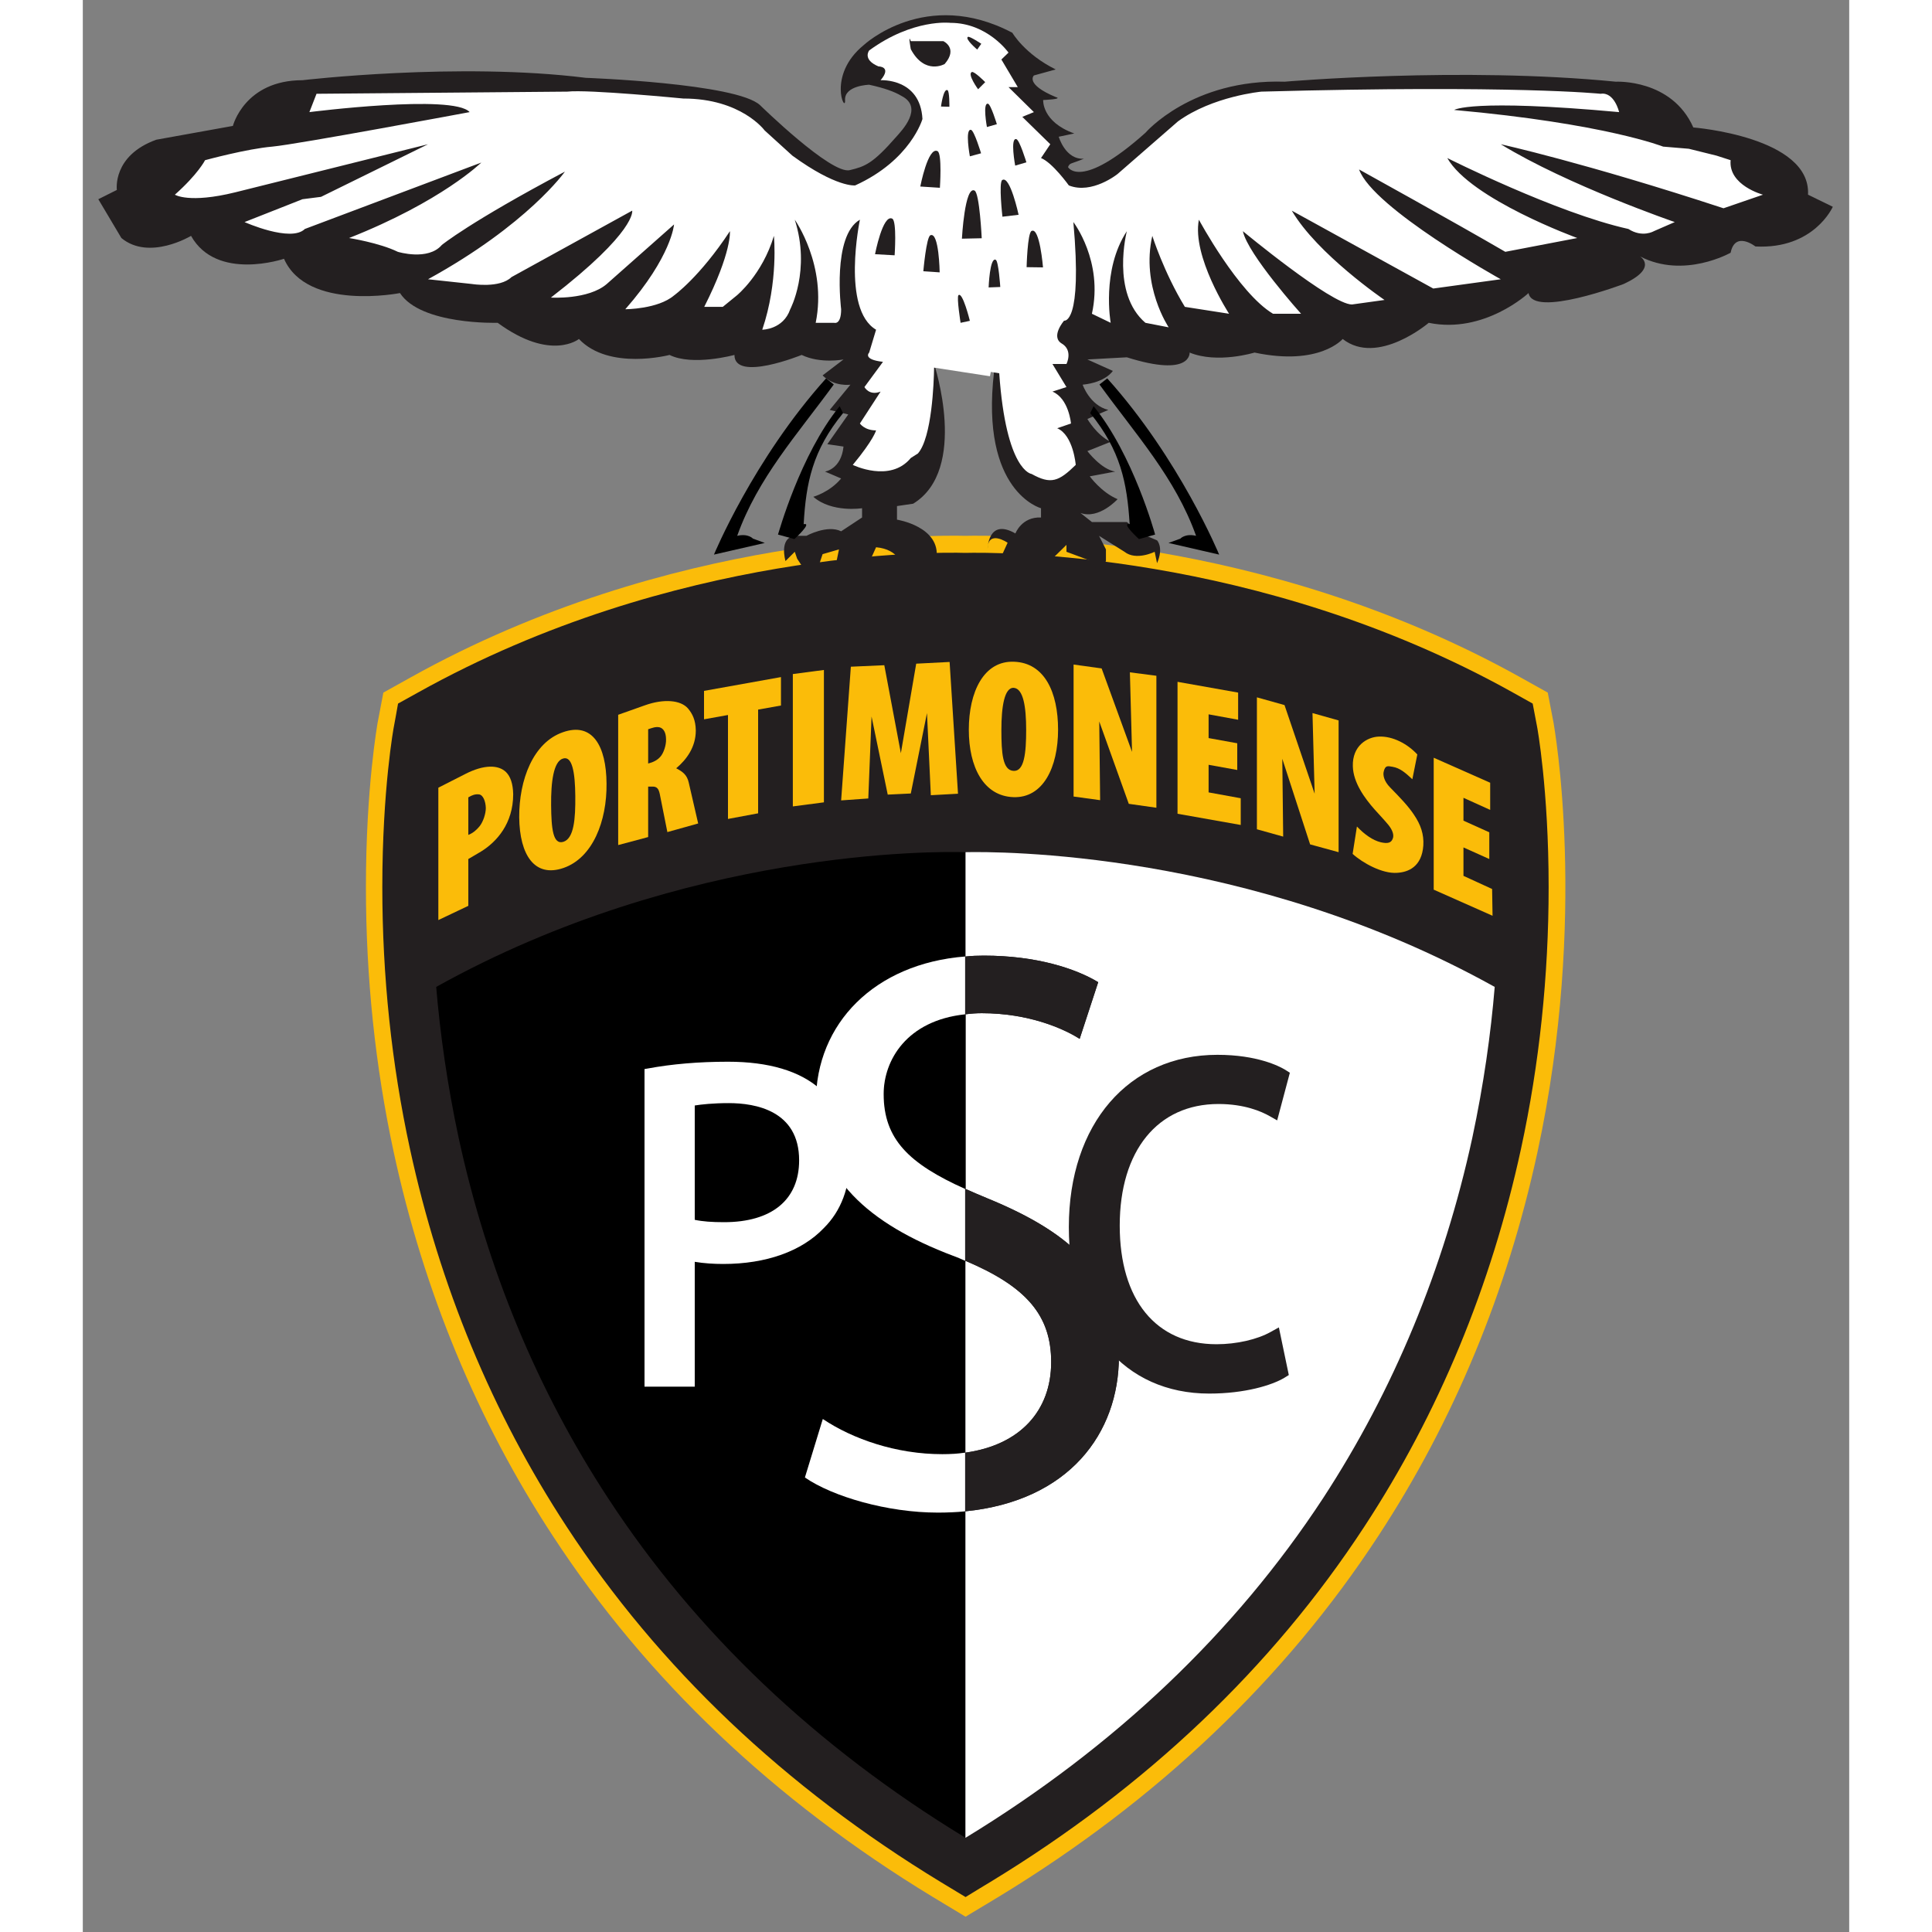<?xml version="1.0" encoding="UTF-8"?>
<svg xmlns="http://www.w3.org/2000/svg" xmlns:xlink="http://www.w3.org/1999/xlink" width="32px" height="32px" viewBox="0 0 32 35" version="1.1">
<rect x="0" y="0" width="32" height="35" fill="#808080" stroke="none"/>
<g id="surface1">
<path style=" stroke:none;fill-rule:nonzero;fill:rgb(98.431%,73.725%,3.529%);fill-opacity:1;" d="M 26.645 13.098 L 26.539 12.547 L 26.055 12.277 C 21.355 9.652 16.523 9.695 15.988 9.707 C 15.457 9.695 10.656 9.637 5.93 12.277 L 5.445 12.547 L 5.34 13.098 C 5.34 13.109 5.129 14.258 5.129 16.07 C 5.129 17.703 5.297 19.32 5.633 20.875 C 6.18 23.402 7.148 25.738 8.512 27.82 C 10.211 30.422 12.527 32.621 15.395 34.363 L 15.992 34.723 L 16.59 34.363 C 19.457 32.621 21.773 30.422 23.473 27.82 C 24.836 25.738 25.805 23.402 26.352 20.875 C 27.281 16.578 26.648 13.133 26.645 13.098 Z M 26.645 13.098 "/>
<path style=" stroke:none;fill-rule:nonzero;fill:rgb(13.725%,12.157%,12.549%);fill-opacity:1;" d="M 6.07 12.547 C 10.727 9.949 15.461 10 15.984 10.016 C 16.516 10.004 21.277 9.961 25.91 12.547 C 25.91 12.547 26.195 12.707 26.266 12.746 C 26.273 12.777 26.344 13.156 26.344 13.156 C 26.348 13.168 26.555 14.305 26.555 16.07 C 26.555 17.68 26.387 19.277 26.055 20.809 C 25.516 23.297 24.562 25.602 23.219 27.652 C 21.547 30.211 19.262 32.379 16.434 34.098 C 16.434 34.098 16.078 34.312 15.992 34.367 C 15.953 34.344 15.547 34.098 15.547 34.098 C 12.719 32.379 10.434 30.211 8.762 27.652 C 7.418 25.598 6.465 23.297 5.926 20.809 C 5.594 19.277 5.426 17.684 5.426 16.07 C 5.426 14.301 5.633 13.168 5.637 13.156 C 5.637 13.156 5.707 12.777 5.711 12.746 C 5.742 12.73 6.07 12.547 6.07 12.547 Z M 6.07 12.547 "/>
<path style=" stroke:none;fill-rule:nonzero;fill:rgb(100%,100%,100%);fill-opacity:1;" d="M 17.543 24.676 C 17.543 23.832 17.098 23.309 15.988 22.84 L 15.988 26.316 C 16.977 26.18 17.543 25.559 17.543 24.676 Z M 17.543 24.676 "/>
<path style=" stroke:none;fill-rule:nonzero;fill:rgb(0%,0%,0%);fill-opacity:1;" d="M 14.508 19.82 C 14.508 20.637 14.965 21.082 15.984 21.539 L 15.984 18.375 C 14.922 18.488 14.508 19.211 14.508 19.82 Z M 14.508 19.82 "/>
<path style=" stroke:none;fill-rule:nonzero;fill:rgb(0%,0%,0%);fill-opacity:1;" d="M 15.488 27.402 C 14.578 27.402 13.586 27.113 13.082 26.766 L 13.406 25.707 C 13.949 26.07 14.734 26.344 15.57 26.344 C 15.719 26.344 15.855 26.336 15.984 26.316 L 15.984 22.84 C 15.914 22.809 15.844 22.777 15.766 22.75 C 14.23 22.168 13.281 21.328 13.281 19.965 C 13.281 18.539 14.348 17.457 15.984 17.328 L 15.984 15.438 C 15.48 15.422 10.906 15.371 6.402 17.879 C 6.473 18.723 6.602 19.645 6.809 20.613 C 7.324 22.988 8.234 25.184 9.516 27.141 C 11.109 29.578 13.285 31.645 15.984 33.289 L 15.984 27.379 C 15.828 27.395 15.66 27.402 15.488 27.402 Z M 15.488 27.402 "/>
<path style=" stroke:none;fill-rule:nonzero;fill:rgb(100%,100%,100%);fill-opacity:1;" d="M 15.992 15.438 L 15.992 17.328 C 16.102 17.316 16.211 17.312 16.324 17.312 C 17.277 17.312 17.988 17.547 18.395 17.793 L 18.059 18.82 C 17.766 18.633 17.137 18.355 16.285 18.355 C 16.18 18.355 16.086 18.363 15.992 18.375 L 15.992 21.539 C 16.113 21.594 16.242 21.648 16.383 21.707 C 17.977 22.359 18.77 23.141 18.77 24.574 C 18.77 25.965 17.867 27.191 15.988 27.379 L 15.988 33.289 C 15.988 33.289 15.988 33.289 15.992 33.293 C 18.691 31.648 20.871 29.578 22.469 27.141 C 23.746 25.184 24.656 22.988 25.172 20.613 C 25.379 19.645 25.508 18.723 25.578 17.879 C 21.117 15.395 16.535 15.426 15.992 15.438 Z M 15.992 15.438 "/>
<path style=" stroke:none;fill-rule:nonzero;fill:rgb(13.725%,12.157%,12.549%);fill-opacity:1;" d="M 17.543 24.676 C 17.543 25.559 16.977 26.18 15.988 26.316 L 15.988 27.379 C 17.867 27.191 18.77 25.965 18.77 24.574 C 18.77 23.141 17.977 22.359 16.383 21.707 C 16.242 21.648 16.113 21.594 15.992 21.539 L 15.988 22.84 C 17.098 23.309 17.543 23.832 17.543 24.676 Z M 17.543 24.676 "/>
<path style=" stroke:none;fill-rule:nonzero;fill:rgb(13.725%,12.157%,12.549%);fill-opacity:1;" d="M 16.285 18.355 C 17.137 18.355 17.766 18.633 18.059 18.82 L 18.395 17.793 C 17.988 17.547 17.277 17.312 16.324 17.312 C 16.211 17.312 16.102 17.316 15.992 17.328 L 15.992 18.375 C 16.086 18.363 16.18 18.355 16.285 18.355 Z M 16.285 18.355 "/>
<path style=" stroke:none;fill-rule:nonzero;fill:rgb(100%,100%,100%);fill-opacity:1;" d="M 15.57 26.344 C 14.734 26.344 13.949 26.07 13.406 25.707 L 13.082 26.766 C 13.586 27.113 14.578 27.402 15.488 27.402 C 15.66 27.402 15.828 27.395 15.984 27.379 L 15.984 26.316 C 15.855 26.336 15.719 26.344 15.57 26.344 Z M 15.57 26.344 "/>
<path style=" stroke:none;fill-rule:nonzero;fill:rgb(100%,100%,100%);fill-opacity:1;" d="M 14.508 19.82 C 14.508 19.211 14.922 18.488 15.984 18.375 L 15.984 17.328 C 14.348 17.457 13.281 18.539 13.281 19.965 C 13.281 21.328 14.23 22.168 15.766 22.75 C 15.844 22.777 15.914 22.809 15.984 22.84 L 15.984 21.539 C 14.965 21.082 14.508 20.637 14.508 19.82 Z M 14.508 19.82 "/>
<path style=" stroke:none;fill-rule:nonzero;fill:rgb(0%,0%,0%);fill-opacity:1;" d="M 15.988 22.84 C 15.988 22.84 15.988 22.84 15.984 22.84 L 15.984 26.316 C 15.988 26.316 15.988 26.316 15.988 26.316 Z M 15.988 22.84 "/>
<path style=" stroke:none;fill-rule:nonzero;fill:rgb(0%,0%,0%);fill-opacity:1;" d="M 15.984 21.539 C 15.988 21.539 15.988 21.539 15.992 21.539 L 15.992 18.375 C 15.988 18.375 15.988 18.375 15.984 18.375 Z M 15.984 21.539 "/>
<path style=" stroke:none;fill-rule:nonzero;fill:rgb(0%,0%,0%);fill-opacity:1;" d="M 15.984 27.379 L 15.984 33.289 C 15.988 33.289 15.988 33.289 15.988 33.289 L 15.988 27.379 C 15.988 27.379 15.988 27.379 15.984 27.379 Z M 15.984 27.379 "/>
<path style=" stroke:none;fill-rule:nonzero;fill:rgb(100%,100%,100%);fill-opacity:1;" d="M 13.355 19.727 C 12.988 19.402 12.426 19.234 11.688 19.234 C 11.152 19.234 10.668 19.277 10.246 19.355 L 10.176 19.367 L 10.176 25.121 L 11.086 25.121 C 11.086 25.121 11.086 23.035 11.086 22.859 C 11.254 22.887 11.43 22.898 11.602 22.898 C 12.379 22.898 13.023 22.668 13.422 22.25 C 13.738 21.938 13.898 21.512 13.898 20.977 C 13.898 20.469 13.707 20.027 13.355 19.727 M 11.617 22.141 C 11.402 22.141 11.227 22.129 11.086 22.098 L 11.086 20.027 C 11.203 20.008 11.414 19.984 11.703 19.984 C 12.18 19.984 12.977 20.117 12.977 21.02 C 12.977 21.734 12.484 22.141 11.617 22.141 Z M 11.617 22.141 "/>
<path style=" stroke:none;fill-rule:nonzero;fill:rgb(13.725%,12.157%,12.549%);fill-opacity:1;" d="M 21.52 24.129 C 21.277 24.266 20.902 24.352 20.539 24.352 C 19.441 24.352 18.785 23.547 18.785 22.203 C 18.785 20.844 19.473 20 20.574 20 C 21.047 20 21.355 20.137 21.5 20.219 L 21.637 20.297 L 21.867 19.434 L 21.781 19.379 C 21.676 19.316 21.277 19.109 20.555 19.109 C 18.945 19.109 17.863 20.363 17.863 22.23 C 17.863 24.062 18.863 25.246 20.406 25.246 C 21.055 25.246 21.543 25.094 21.766 24.961 L 21.848 24.91 L 21.668 24.047 C 21.668 24.047 21.52 24.129 21.52 24.129 Z M 21.52 24.129 "/>
<path style=" stroke:none;fill-rule:nonzero;fill:rgb(13.725%,12.157%,12.549%);fill-opacity:1;" d="M 16.84 0.594 C 16.84 0.594 17.062 0.98 17.625 1.258 L 17.23 1.367 C 17.23 1.367 17.062 1.523 17.625 1.758 C 17.773 1.797 17.398 1.812 17.398 1.812 C 17.398 1.812 17.371 2.207 17.961 2.418 L 17.68 2.477 C 17.68 2.477 17.801 2.898 18.137 2.875 C 17.891 2.977 17.883 2.945 17.848 3.027 C 17.848 3.027 18.074 3.457 19.25 2.406 C 19.25 2.406 20.09 1.426 21.773 1.48 C 21.773 1.48 24.973 1.203 27.773 1.48 C 27.773 1.48 28.785 1.426 29.176 2.309 C 29.176 2.309 31.309 2.477 31.254 3.527 L 31.703 3.746 C 31.703 3.746 31.363 4.52 30.301 4.465 C 30.301 4.465 29.934 4.176 29.852 4.578 C 29.852 4.578 29.008 5.059 28.211 4.645 C 28.211 4.645 28.547 4.852 27.914 5.145 C 27.914 5.145 26.273 5.766 26.191 5.309 C 26.191 5.309 25.391 6.055 24.383 5.848 C 24.383 5.848 23.457 6.637 22.824 6.141 C 22.824 6.141 22.406 6.637 21.227 6.387 C 21.227 6.387 20.555 6.594 20.051 6.387 C 20.051 6.387 20.09 6.844 18.914 6.473 L 18.199 6.512 L 18.66 6.719 C 18.66 6.719 18.535 6.926 18.113 6.969 C 18.113 6.969 18.242 7.344 18.578 7.426 L 18.199 7.59 C 18.199 7.59 18.367 7.883 18.621 8.004 L 18.199 8.172 C 18.199 8.172 18.449 8.504 18.703 8.543 L 18.242 8.629 C 18.242 8.629 18.449 8.918 18.746 9.043 C 18.746 9.043 18.41 9.414 18.074 9.293 L 18.281 9.457 L 18.914 9.457 L 19.168 9.664 L 19.461 9.789 C 19.461 9.789 19.586 9.914 19.461 10.203 L 19.418 9.996 C 19.418 9.996 19.082 10.164 18.871 9.996 L 18.41 9.707 L 18.535 9.953 L 18.535 10.164 L 18.41 10.371 L 18.27 10.164 L 17.82 9.996 L 17.82 9.871 L 17.609 10.078 L 17.117 10.301 L 16.727 10.371 L 16.602 10.164 L 16.754 9.832 C 16.754 9.832 16.391 9.582 16.391 9.953 C 16.391 9.953 16.391 9.375 16.895 9.664 C 16.895 9.664 17.008 9.359 17.359 9.375 L 17.359 9.207 C 17.359 9.207 16.254 8.914 16.508 6.738 L 15.422 6.594 C 15.422 6.594 16.055 8.504 15.043 9.125 L 14.75 9.168 L 14.75 9.414 C 14.75 9.414 15.547 9.539 15.465 10.121 L 14.832 10.246 C 14.832 10.246 14.793 9.953 14.371 9.914 L 14.203 10.285 L 13.613 10.371 L 13.699 9.953 L 13.402 10.039 L 13.32 10.285 L 13.191 10.285 L 13.023 10.246 L 12.941 10.121 L 12.898 9.996 L 12.73 10.164 C 12.73 10.164 12.605 9.746 12.898 9.707 L 13.109 9.707 C 13.109 9.707 13.488 9.5 13.738 9.625 L 14.117 9.375 L 14.117 9.207 C 14.117 9.207 13.57 9.293 13.234 9 C 13.234 9 13.531 8.918 13.738 8.668 L 13.445 8.543 C 13.445 8.543 13.738 8.504 13.781 8.09 L 13.488 8.047 L 13.867 7.508 L 13.531 7.426 L 13.906 6.969 C 13.906 6.969 13.613 7.012 13.402 6.801 L 13.781 6.512 C 13.781 6.512 13.363 6.594 13.023 6.43 C 13.023 6.43 11.805 6.926 11.805 6.43 C 11.805 6.43 11.047 6.637 10.629 6.43 C 10.629 6.43 9.535 6.719 8.988 6.141 C 8.988 6.141 8.48 6.555 7.516 5.848 C 7.516 5.848 6.125 5.891 5.746 5.309 C 5.746 5.309 4.066 5.641 3.645 4.688 C 3.645 4.688 2.426 5.102 1.961 4.273 C 1.961 4.273 1.203 4.73 0.699 4.312 L 0.281 3.609 L 0.617 3.441 C 0.617 3.441 0.531 2.82 1.332 2.531 L 2.719 2.281 C 2.719 2.281 2.93 1.453 3.98 1.453 C 3.98 1.453 6.801 1.121 9.113 1.41 C 9.113 1.41 11.848 1.508 12.27 1.906 C 12.27 1.906 13.559 3.168 13.895 3.082 C 14.172 3.016 14.312 2.965 14.738 2.477 C 14.832 2.371 15.242 1.949 14.832 1.738 C 14.703 1.66 14.516 1.594 14.246 1.535 C 14.246 1.535 13.797 1.547 13.809 1.812 C 13.824 2.074 13.473 1.367 14.148 0.816 C 14.148 0.816 15.27 -0.234 16.84 0.594 "/>
<path style=" stroke:none;fill-rule:nonzero;fill:rgb(0%,0%,0%);fill-opacity:1;" d="M 19.426 9.684 L 19.133 9.766 C 19.133 9.766 18.797 9.461 18.965 9.496 C 18.918 8.746 18.801 8.16 18.25 7.484 L 18.312 7.359 C 19.027 8.234 19.422 9.668 19.426 9.684 Z M 19.426 9.684 "/>
<path style=" stroke:none;fill-rule:nonzero;fill:rgb(0%,0%,0%);fill-opacity:1;" d="M 20.586 10.047 L 19.668 9.836 L 19.883 9.758 C 19.883 9.758 19.969 9.66 20.168 9.707 C 19.793 8.656 19.078 7.875 18.418 6.965 L 18.559 6.855 C 19.875 8.32 20.586 10.047 20.586 10.047 Z M 20.586 10.047 "/>
<path style=" stroke:none;fill-rule:nonzero;fill:rgb(100%,100%,100%);fill-opacity:1;" d="M 30.438 3.527 C 30.438 3.527 29.809 3.359 29.852 2.902 L 29.598 2.82 L 29.094 2.695 L 28.629 2.656 C 28.629 2.656 27.578 2.238 24.844 1.992 C 24.844 1.992 25.141 1.785 27.832 2.031 C 27.832 2.031 27.746 1.66 27.496 1.699 C 27.496 1.699 25.938 1.535 21.352 1.66 C 21.352 1.66 20.469 1.742 19.84 2.199 L 18.746 3.152 C 18.746 3.152 18.281 3.527 17.863 3.359 C 17.863 3.359 17.566 2.945 17.359 2.863 L 17.527 2.613 L 17.02 2.117 L 17.23 2.031 L 16.77 1.578 L 16.938 1.578 L 16.641 1.078 L 16.77 0.953 C 16.77 0.953 16.391 0.414 15.719 0.414 C 15.719 0.414 15.043 0.332 14.246 0.914 C 14.246 0.914 14.117 1.078 14.414 1.203 C 14.414 1.203 14.664 1.203 14.453 1.453 C 14.453 1.453 15.172 1.41 15.211 2.156 C 15.211 2.156 15 2.902 13.992 3.359 C 13.992 3.359 13.656 3.402 12.855 2.82 L 12.352 2.363 C 12.352 2.363 11.93 1.785 10.879 1.785 C 10.879 1.785 9.156 1.617 8.777 1.66 L 4.234 1.699 L 4.105 2.031 C 4.105 2.031 6.715 1.699 7.008 2.031 C 7.008 2.031 3.898 2.613 3.434 2.656 C 2.973 2.695 2.215 2.902 2.215 2.902 C 2.215 2.902 2.09 3.152 1.668 3.527 C 1.668 3.527 1.922 3.691 2.762 3.484 L 6.254 2.613 L 4.316 3.566 L 3.98 3.609 L 2.93 4.023 C 2.93 4.023 3.77 4.398 4.023 4.148 L 7.219 2.945 C 7.219 2.945 6.504 3.648 4.824 4.312 C 4.824 4.312 5.371 4.398 5.707 4.562 C 5.707 4.562 6.254 4.73 6.504 4.438 C 6.504 4.438 7.008 4.023 8.734 3.109 C 8.734 3.109 8.062 4.066 6.254 5.059 L 7.051 5.145 C 7.051 5.145 7.555 5.227 7.766 5.02 L 9.953 3.816 C 9.953 3.816 10.039 4.188 8.48 5.391 C 8.48 5.391 9.156 5.434 9.492 5.145 L 10.711 4.066 C 10.711 4.066 10.668 4.645 9.828 5.602 C 9.828 5.602 10.418 5.602 10.711 5.352 C 10.711 5.352 11.176 5.02 11.723 4.188 C 11.723 4.188 11.762 4.562 11.258 5.559 L 11.594 5.559 L 11.848 5.352 C 11.848 5.352 12.309 4.977 12.52 4.273 C 12.52 4.273 12.605 5.102 12.309 5.973 C 12.309 5.973 12.688 5.973 12.816 5.602 C 12.816 5.602 13.191 4.895 12.898 3.98 C 12.898 3.98 13.488 4.812 13.277 5.848 L 13.613 5.848 C 13.613 5.848 13.738 5.891 13.738 5.602 C 13.738 5.602 13.57 4.273 14.078 3.98 C 14.078 3.98 13.738 5.602 14.371 5.973 L 14.246 6.387 C 14.246 6.387 14.117 6.512 14.496 6.555 L 14.16 7.012 C 14.16 7.012 14.246 7.176 14.453 7.094 L 14.078 7.672 C 14.078 7.672 14.16 7.797 14.371 7.797 C 14.371 7.797 14.328 7.965 13.949 8.422 C 13.949 8.422 14.625 8.754 15 8.297 L 15.129 8.215 C 15.383 7.926 15.418 6.926 15.422 6.66 L 16.434 6.816 L 16.449 6.738 L 16.602 6.762 C 16.727 8.543 17.188 8.586 17.188 8.586 C 17.539 8.781 17.68 8.723 17.988 8.422 C 17.988 8.422 17.945 7.883 17.652 7.758 L 17.902 7.672 C 17.902 7.672 17.863 7.219 17.566 7.094 L 17.82 7.012 L 17.566 6.594 L 17.82 6.594 C 17.82 6.594 17.945 6.348 17.734 6.223 C 17.527 6.098 17.777 5.809 17.777 5.809 C 17.777 5.809 18.113 5.891 17.945 4.023 C 17.945 4.023 18.492 4.73 18.281 5.684 L 18.621 5.848 C 18.621 5.848 18.449 4.895 18.914 4.188 C 18.914 4.188 18.621 5.309 19.25 5.848 L 19.672 5.93 C 19.672 5.93 19.168 5.184 19.375 4.273 C 19.375 4.273 19.586 4.938 19.965 5.559 L 20.766 5.684 C 20.766 5.684 20.09 4.645 20.219 3.98 C 20.219 3.98 20.934 5.309 21.562 5.684 L 22.07 5.684 C 22.07 5.684 21.102 4.605 21.016 4.188 C 21.016 4.188 22.617 5.516 22.992 5.516 L 23.582 5.434 C 23.582 5.434 22.363 4.605 21.902 3.816 L 24.465 5.227 L 25.688 5.059 C 25.688 5.059 23.371 3.773 23.121 3.07 C 23.121 3.07 24.844 4.023 25.77 4.562 L 27.074 4.312 C 27.074 4.312 25.141 3.609 24.719 2.863 C 24.719 2.863 26.695 3.859 28 4.148 C 28.254 4.312 28.461 4.188 28.461 4.188 L 28.84 4.023 C 28.84 4.023 26.906 3.359 25.688 2.613 C 25.688 2.613 27.199 2.945 29.723 3.773 Z M 30.438 3.527 "/>
<path style=" stroke:none;fill-rule:nonzero;fill:rgb(13.725%,12.157%,12.549%);fill-opacity:1;" d="M 15.484 2.738 C 15.312 2.652 15.172 3.379 15.172 3.379 L 15.527 3.402 C 15.527 3.402 15.57 2.777 15.484 2.738 Z M 15.484 2.738 "/>
<path style=" stroke:none;fill-rule:nonzero;fill:rgb(13.725%,12.157%,12.549%);fill-opacity:1;" d="M 16.156 3.453 C 15.977 3.359 15.926 4.324 15.926 4.324 L 16.285 4.316 C 16.285 4.316 16.246 3.5 16.156 3.453 Z M 16.156 3.453 "/>
<path style=" stroke:none;fill-rule:nonzero;fill:rgb(13.725%,12.157%,12.549%);fill-opacity:1;" d="M 14.664 3.961 C 14.492 3.875 14.352 4.605 14.352 4.605 L 14.707 4.625 C 14.707 4.625 14.75 4.004 14.664 3.961 Z M 14.664 3.961 "/>
<path style=" stroke:none;fill-rule:nonzero;fill:rgb(13.725%,12.157%,12.549%);fill-opacity:1;" d="M 15.355 4.262 C 15.512 4.195 15.523 4.934 15.523 4.934 L 15.227 4.914 C 15.227 4.914 15.281 4.293 15.355 4.262 Z M 15.355 4.262 "/>
<path style=" stroke:none;fill-rule:nonzero;fill:rgb(13.725%,12.157%,12.549%);fill-opacity:1;" d="M 16.656 3.262 C 16.797 3.168 16.953 3.891 16.953 3.891 L 16.66 3.926 C 16.66 3.926 16.59 3.309 16.656 3.262 Z M 16.656 3.262 "/>
<path style=" stroke:none;fill-rule:nonzero;fill:rgb(13.725%,12.157%,12.549%);fill-opacity:1;" d="M 17.188 4.184 C 17.336 4.109 17.395 4.844 17.395 4.844 L 17.098 4.84 C 17.098 4.84 17.113 4.219 17.188 4.184 Z M 17.188 4.184 "/>
<path style=" stroke:none;fill-rule:nonzero;fill:rgb(13.725%,12.157%,12.549%);fill-opacity:1;" d="M 16.539 4.707 C 16.43 4.652 16.41 5.207 16.41 5.207 L 16.621 5.199 C 16.621 5.199 16.59 4.73 16.539 4.707 Z M 16.539 4.707 "/>
<path style=" stroke:none;fill-rule:nonzero;fill:rgb(13.725%,12.157%,12.549%);fill-opacity:1;" d="M 16.09 2.352 C 15.977 2.332 16.07 2.832 16.07 2.832 L 16.273 2.777 C 16.273 2.777 16.148 2.363 16.09 2.352 Z M 16.09 2.352 "/>
<path style=" stroke:none;fill-rule:nonzero;fill:rgb(13.725%,12.157%,12.549%);fill-opacity:1;" d="M 16.91 2.52 C 16.797 2.496 16.891 3 16.891 3 L 17.094 2.941 C 17.094 2.941 16.969 2.527 16.91 2.52 Z M 16.91 2.52 "/>
<path style=" stroke:none;fill-rule:nonzero;fill:rgb(13.725%,12.157%,12.549%);fill-opacity:1;" d="M 16.398 1.879 C 16.297 1.859 16.379 2.301 16.379 2.301 L 16.559 2.25 C 16.559 2.25 16.449 1.887 16.398 1.879 Z M 16.398 1.879 "/>
<path style=" stroke:none;fill-rule:nonzero;fill:rgb(13.725%,12.157%,12.549%);fill-opacity:1;" d="M 16.105 1.305 C 16.02 1.344 16.219 1.617 16.219 1.617 L 16.348 1.488 C 16.348 1.488 16.148 1.285 16.105 1.305 Z M 16.105 1.305 "/>
<path style=" stroke:none;fill-rule:nonzero;fill:rgb(13.725%,12.157%,12.549%);fill-opacity:1;" d="M 15.664 1.633 C 15.59 1.598 15.547 1.93 15.547 1.93 L 15.699 1.934 C 15.699 1.934 15.703 1.648 15.664 1.633 Z M 15.664 1.633 "/>
<path style=" stroke:none;fill-rule:nonzero;fill:rgb(13.725%,12.157%,12.549%);fill-opacity:1;" d="M 16.035 0.668 C 15.973 0.703 16.203 0.898 16.203 0.898 L 16.277 0.793 C 16.277 0.793 16.066 0.652 16.035 0.668 "/>
<path style=" stroke:none;fill-rule:nonzero;fill:rgb(13.725%,12.157%,12.549%);fill-opacity:1;" d="M 15.863 5.348 C 15.938 5.277 16.07 5.812 16.07 5.812 L 15.902 5.848 C 15.902 5.848 15.828 5.387 15.863 5.348 Z M 15.863 5.348 "/>
<path style=" stroke:none;fill-rule:nonzero;fill:rgb(13.725%,12.157%,12.549%);fill-opacity:1;" d="M 15.59 0.746 C 15.59 0.746 15.863 0.871 15.613 1.16 C 15.613 1.16 15.254 1.367 15 0.891 C 15 0.891 14.945 0.59 15 0.746 "/>
<path style=" stroke:none;fill-rule:nonzero;fill:rgb(0%,0%,0%);fill-opacity:1;" d="M 12.594 9.684 L 12.891 9.766 C 12.891 9.766 13.227 9.461 13.059 9.496 C 13.102 8.746 13.219 8.16 13.773 7.484 L 13.711 7.359 C 12.996 8.234 12.602 9.668 12.594 9.684 Z M 12.594 9.684 "/>
<path style=" stroke:none;fill-rule:nonzero;fill:rgb(0%,0%,0%);fill-opacity:1;" d="M 11.434 10.047 L 12.355 9.836 L 12.141 9.758 C 12.141 9.758 12.055 9.66 11.855 9.707 C 12.23 8.656 12.941 7.875 13.605 6.965 L 13.465 6.855 C 12.148 8.32 11.434 10.047 11.434 10.047 Z M 11.434 10.047 "/>
<path style=" stroke:none;fill-rule:evenodd;fill:rgb(98.431%,73.725%,3.529%);fill-opacity:1;" d="M 16.871 11.988 C 17.422 12.008 17.668 12.539 17.668 13.219 C 17.668 13.898 17.398 14.461 16.859 14.441 C 16.32 14.422 16.051 13.898 16.051 13.219 C 16.051 12.539 16.32 11.965 16.871 11.988 M 16.867 12.461 C 17.039 12.477 17.09 12.805 17.09 13.223 C 17.09 13.645 17.055 13.98 16.859 13.965 C 16.664 13.953 16.641 13.645 16.641 13.223 C 16.641 12.805 16.695 12.449 16.867 12.461 Z M 16.867 12.461 "/>
<path style=" stroke:none;fill-rule:evenodd;fill:rgb(98.431%,73.725%,3.529%);fill-opacity:1;" d="M 8.695 13.266 C 9.234 13.074 9.484 13.516 9.488 14.195 C 9.496 14.875 9.238 15.539 8.711 15.723 C 8.184 15.906 7.914 15.488 7.906 14.809 C 7.902 14.125 8.16 13.453 8.695 13.266 M 8.699 13.742 C 8.867 13.688 8.918 13.996 8.922 14.418 C 8.926 14.836 8.898 15.188 8.707 15.25 C 8.516 15.309 8.488 15.008 8.484 14.586 C 8.48 14.168 8.527 13.793 8.699 13.742 Z M 8.699 13.742 "/>
<path style=" stroke:none;fill-rule:evenodd;fill:rgb(98.431%,73.725%,3.529%);fill-opacity:1;" d="M 12.863 12.211 L 13.426 12.137 L 13.426 14.535 L 12.863 14.609 Z M 12.863 12.211 "/>
<path style=" stroke:none;fill-rule:evenodd;fill:rgb(98.431%,73.725%,3.529%);fill-opacity:1;" d="M 13.914 12.078 L 14.52 12.051 L 14.82 13.645 L 15.098 12.023 L 15.703 11.992 L 15.855 14.379 L 15.363 14.406 L 15.293 12.918 L 15 14.375 L 14.582 14.395 L 14.289 12.98 L 14.23 14.465 L 13.738 14.5 Z M 13.914 12.078 "/>
<path style=" stroke:none;fill-rule:evenodd;fill:rgb(98.431%,73.725%,3.529%);fill-opacity:1;" d="M 12.648 12.266 L 12.648 12.781 L 12.234 12.855 L 12.234 14.734 L 11.688 14.836 L 11.688 12.953 L 11.254 13.031 L 11.254 12.516 Z M 12.648 12.266 "/>
<path style=" stroke:none;fill-rule:evenodd;fill:rgb(98.431%,73.725%,3.529%);fill-opacity:1;" d="M 17.949 12.039 L 17.949 14.43 L 18.43 14.496 L 18.414 13.07 L 18.949 14.562 L 19.449 14.633 L 19.449 12.242 L 18.969 12.18 L 19.008 13.621 L 18.457 12.109 Z M 17.949 12.039 "/>
<path style=" stroke:none;fill-rule:evenodd;fill:rgb(98.431%,73.725%,3.529%);fill-opacity:1;" d="M 21.27 12.633 L 21.27 15.023 L 21.746 15.156 L 21.73 13.746 L 22.234 15.297 L 22.75 15.438 L 22.75 13.051 L 22.277 12.918 L 22.316 14.379 L 21.77 12.773 Z M 21.27 12.633 "/>
<path style=" stroke:none;fill-rule:evenodd;fill:rgb(98.431%,73.725%,3.529%);fill-opacity:1;" d="M 24.473 13.727 L 24.473 16.117 L 25.539 16.59 L 25.531 16.105 L 25.012 15.867 L 25.012 15.352 L 25.48 15.562 L 25.48 15.078 L 25.012 14.867 L 25.012 14.453 L 25.496 14.672 L 25.496 14.18 Z M 24.473 13.727 "/>
<path style=" stroke:none;fill-rule:evenodd;fill:rgb(98.431%,73.725%,3.529%);fill-opacity:1;" d="M 19.832 12.352 L 19.832 14.742 L 20.977 14.945 L 20.977 14.461 L 20.395 14.355 L 20.395 13.855 L 20.914 13.949 L 20.914 13.465 L 20.395 13.371 L 20.395 12.941 L 20.93 13.039 L 20.93 12.547 Z M 19.832 12.352 "/>
<path style=" stroke:none;fill-rule:evenodd;fill:rgb(98.431%,73.725%,3.529%);fill-opacity:1;" d="M 6.441 14.27 L 6.926 14.023 C 7.266 13.848 7.531 13.852 7.668 13.988 C 7.746 14.066 7.793 14.195 7.797 14.387 C 7.797 14.918 7.5 15.25 7.215 15.426 L 6.984 15.562 L 6.984 16.41 L 6.441 16.668 L 6.441 14.27 M 6.984 14.445 L 6.984 15.125 C 7.074 15.09 7.137 15.031 7.191 14.965 C 7.254 14.883 7.301 14.742 7.301 14.637 C 7.297 14.512 7.25 14.398 7.176 14.391 C 7.109 14.383 7.047 14.406 6.984 14.445 Z M 6.984 14.445 "/>
<path style=" stroke:none;fill-rule:evenodd;fill:rgb(98.431%,73.725%,3.529%);fill-opacity:1;" d="M 9.699 12.949 L 10.184 12.777 C 10.523 12.656 10.832 12.68 10.965 12.836 C 11.043 12.93 11.102 13.043 11.105 13.234 C 11.105 13.531 10.941 13.758 10.75 13.918 C 10.867 13.98 10.945 14.035 10.977 14.176 L 11.148 14.918 L 10.59 15.074 L 10.453 14.387 C 10.434 14.297 10.406 14.246 10.316 14.25 L 10.242 14.25 L 10.242 15.164 L 9.699 15.309 L 9.699 12.949 M 10.242 13.211 L 10.242 13.832 C 10.332 13.809 10.406 13.773 10.461 13.711 C 10.523 13.645 10.57 13.496 10.566 13.395 C 10.566 13.27 10.52 13.195 10.449 13.176 C 10.379 13.16 10.312 13.188 10.242 13.211 Z M 10.242 13.211 "/>
<path style=" stroke:none;fill-rule:evenodd;fill:rgb(98.431%,73.725%,3.529%);fill-opacity:1;" d="M 24.176 13.668 L 24.086 14.117 C 23.961 14 23.863 13.914 23.727 13.891 C 23.645 13.879 23.594 13.855 23.566 13.984 C 23.555 14.031 23.562 14.145 23.688 14.27 C 23.859 14.445 24.012 14.602 24.117 14.762 C 24.238 14.941 24.297 15.113 24.285 15.316 C 24.258 15.703 24.012 15.801 23.809 15.812 C 23.543 15.832 23.184 15.633 23.004 15.469 L 23.082 14.973 C 23.223 15.121 23.371 15.223 23.512 15.258 C 23.645 15.289 23.703 15.266 23.73 15.195 C 23.758 15.133 23.73 15.043 23.656 14.949 C 23.582 14.859 23.504 14.777 23.402 14.664 C 23.223 14.461 23.016 14.18 23.008 13.883 C 22.996 13.508 23.27 13.352 23.477 13.344 C 23.734 13.332 24.004 13.48 24.176 13.668 Z M 24.176 13.668 "/>
</g>
</svg>
